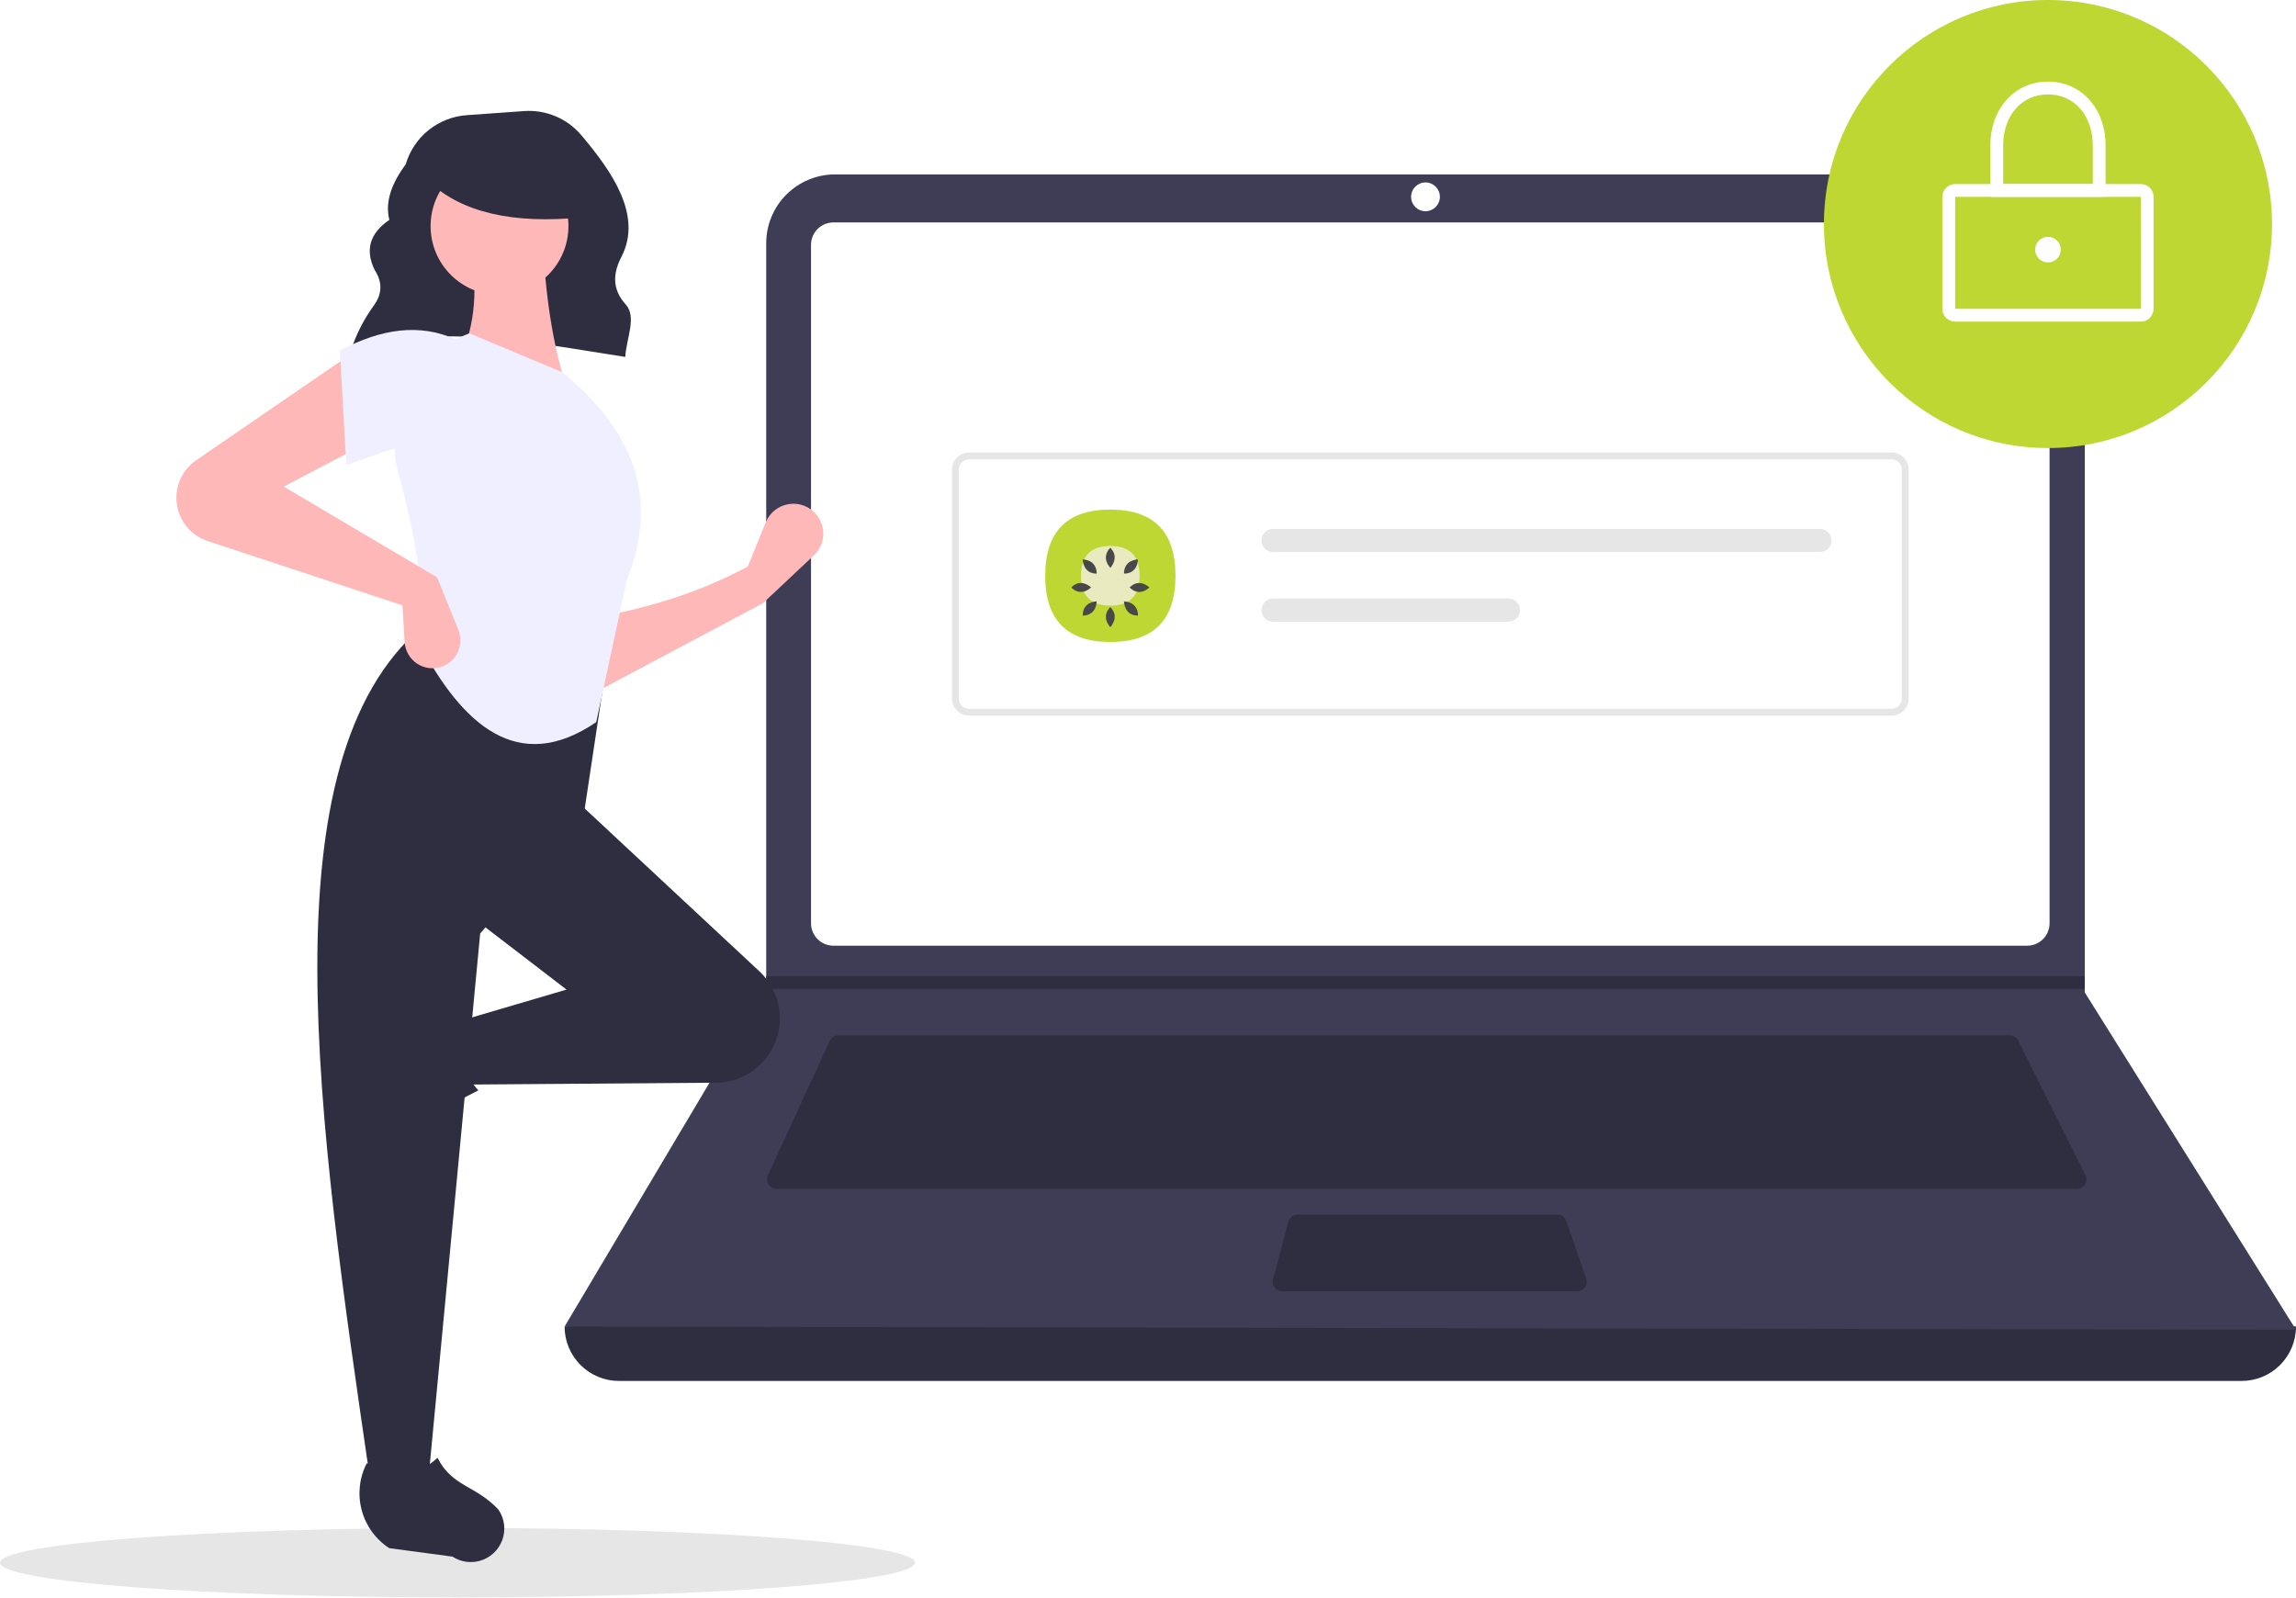 <svg viewBox="0 0 793 552" fill="none" xmlns="http://www.w3.org/2000/svg">
<g clip-path="url(#clip0)">
<path d="M158 551.731C245.261 551.731 316 546.359 316 539.731C316 533.104 245.261 527.731 158 527.731C70.739 527.731 0 533.104 0 539.731C0 546.359 70.739 551.731 158 551.731Z" fill="#E6E6E6"/>
<path d="M120.772 122.419C148.269 110.724 182.517 118.134 215.963 123.277C216.274 117.049 220.047 109.469 216.095 105.124C211.294 99.845 211.736 94.299 214.625 88.72C222.013 74.455 211.428 59.276 200.741 46.655C198.332 43.817 195.288 41.587 191.855 40.146C188.422 38.706 184.698 38.095 180.985 38.364L161.188 39.778C156.37 40.122 151.773 41.929 148.01 44.957C144.248 47.986 141.5 52.091 140.135 56.724C135.408 63.153 132.878 69.564 134.471 75.942C127.39 80.781 126.2 86.622 129.382 93.207C132.08 97.353 132.051 101.388 129.259 105.312C125.593 110.315 122.784 115.893 120.949 121.818L120.772 122.419Z" fill="#2F2E41"/>
<path d="M774.209 476.963H213.791C208.807 476.963 204.028 474.983 200.504 471.459C196.98 467.935 195 463.155 195 458.171C398.151 434.561 597.485 434.561 793 458.171C793 463.155 791.02 467.935 787.496 471.459C783.972 474.983 779.193 476.963 774.209 476.963Z" fill="#2F2E41"/>
<path d="M793 459.277L195 458.172L264.306 341.556L264.638 341.004V83.996C264.637 80.877 265.252 77.788 266.445 74.906C267.639 72.024 269.389 69.405 271.595 67.199C273.8 64.993 276.419 63.243 279.301 62.05C282.183 60.856 285.272 60.242 288.392 60.242H696.292C699.411 60.242 702.501 60.856 705.383 62.05C708.265 63.243 710.883 64.993 713.089 67.199C715.295 69.405 717.045 72.024 718.239 74.906C719.432 77.788 720.046 80.877 720.046 83.996V342.772L793 459.277Z" fill="#3F3D56"/>
<path d="M287.85 76.822C285.799 76.825 283.832 77.641 282.382 79.091C280.931 80.542 280.115 82.508 280.113 84.56V318.896C280.115 320.948 280.931 322.914 282.382 324.365C283.832 325.815 285.799 326.631 287.85 326.634H700.15C702.201 326.631 704.168 325.815 705.618 324.365C707.069 322.914 707.885 320.948 707.887 318.896V84.56C707.885 82.508 707.069 80.542 705.618 79.091C704.168 77.641 702.201 76.825 700.15 76.822H287.85Z" fill="white"/>
<path d="M289.578 357.584C288.944 357.585 288.324 357.767 287.79 358.109C287.256 358.451 286.831 358.939 286.565 359.514L265.21 405.939C264.977 406.444 264.876 407 264.914 407.555C264.953 408.11 265.13 408.646 265.43 409.114C265.73 409.582 266.143 409.968 266.631 410.235C267.119 410.501 267.666 410.641 268.222 410.641H717.314C717.879 410.641 718.435 410.497 718.929 410.222C719.423 409.946 719.838 409.549 720.135 409.068C720.432 408.588 720.601 408.039 720.627 407.474C720.652 406.909 720.532 406.348 720.279 405.842L697.067 359.417C696.793 358.865 696.37 358.401 695.846 358.077C695.322 357.753 694.718 357.582 694.102 357.584H289.578Z" fill="#2F2E41"/>
<path d="M492.342 72.954C495.089 72.954 497.316 70.727 497.316 67.98C497.316 65.233 495.089 63.006 492.342 63.006C489.595 63.006 487.368 65.233 487.368 67.98C487.368 70.727 489.595 72.954 492.342 72.954Z" fill="white"/>
<path d="M448.2 419.484C447.471 419.485 446.763 419.726 446.184 420.169C445.605 420.613 445.189 421.234 444.998 421.938L439.642 441.834C439.509 442.326 439.492 442.841 439.59 443.341C439.689 443.84 439.902 444.31 440.211 444.714C440.521 445.118 440.919 445.445 441.376 445.671C441.832 445.896 442.334 446.013 442.843 446.013H544.717C545.246 446.013 545.767 445.887 546.237 445.644C546.707 445.402 547.112 445.051 547.418 444.62C547.725 444.19 547.924 443.692 547.999 443.169C548.074 442.645 548.023 442.112 547.85 441.612L540.963 421.716C540.737 421.064 540.314 420.499 539.752 420.099C539.191 419.7 538.519 419.485 537.829 419.484H448.2Z" fill="#2F2E41"/>
<path d="M720.046 337.135V341.556H264.306L264.649 341.004V337.135H720.046Z" fill="#2F2E41"/>
<path d="M707.335 154.75C750.068 154.75 784.71 120.108 784.71 77.375C784.71 34.642 750.068 0 707.335 0C664.602 0 629.959 34.642 629.959 77.375C629.959 120.108 664.602 154.75 707.335 154.75Z" fill="#BFD732"/>
<path d="M739.39 111.089H675.279C674.107 111.088 672.983 110.622 672.154 109.793C671.325 108.964 670.859 107.84 670.858 106.668V67.98C670.859 66.808 671.325 65.684 672.154 64.855C672.983 64.026 674.107 63.56 675.279 63.559H739.39C740.562 63.56 741.686 64.026 742.515 64.855C743.344 65.684 743.81 66.808 743.811 67.98V106.668C743.81 107.84 743.344 108.964 742.515 109.793C741.686 110.622 740.562 111.088 739.39 111.089ZM675.279 67.98V106.668H739.393L739.39 67.98L675.279 67.98Z" fill="white"/>
<path d="M727.231 67.98H687.438V50.294C687.438 37.484 695.806 28.186 707.334 28.186C718.863 28.186 727.231 37.484 727.231 50.294L727.231 67.98ZM691.859 63.558H722.81V50.294C722.81 39.881 716.446 32.608 707.335 32.608C698.223 32.608 691.859 39.881 691.859 50.294L691.859 63.558Z" fill="white"/>
<path d="M707.335 90.64C709.776 90.64 711.756 88.66 711.756 86.218C711.756 83.776 709.776 81.797 707.335 81.797C704.893 81.797 702.913 83.776 702.913 86.218C702.913 88.66 704.893 90.64 707.335 90.64Z" fill="white"/>
<path d="M653.32 247.149H334.68C333.116 247.147 331.616 246.525 330.51 245.419C329.403 244.313 328.781 242.813 328.779 241.248V162.207C328.781 160.643 329.403 159.143 330.51 158.037C331.616 156.931 333.116 156.308 334.68 156.307H653.32C654.884 156.308 656.384 156.931 657.49 158.037C658.596 159.143 659.219 160.643 659.221 162.207V241.248C659.219 242.813 658.596 244.313 657.49 245.419C656.384 246.525 654.884 247.147 653.32 247.149ZM334.68 158.667C333.741 158.668 332.841 159.041 332.178 159.705C331.514 160.369 331.141 161.269 331.14 162.207V241.248C331.141 242.187 331.514 243.087 332.178 243.751C332.841 244.414 333.741 244.788 334.68 244.789H653.32C654.259 244.788 655.158 244.414 655.822 243.751C656.486 243.087 656.859 242.187 656.86 241.248V162.207C656.859 161.269 656.486 160.369 655.822 159.705C655.158 159.041 654.259 158.668 653.32 158.667L334.68 158.667Z" fill="#E6E6E6"/>
<path fill-rule="evenodd" clip-rule="evenodd" d="M406 198.871C405.994 183.637 398.499 176.019 383.498 176C368.512 175.996 361.015 183.615 361 198.866C360.988 214.118 368.498 221.721 383.502 221.738C398.489 221.734 405.981 214.119 406 198.871Z" fill="#BFD732"/>
<g filter="url(#filter0_d)">
<path fill-rule="evenodd" clip-rule="evenodd" d="M393.602 198.881C393.6 192.014 390.228 188.58 383.48 188.571C376.74 188.569 373.367 192.004 373.361 198.879C373.355 205.754 376.733 209.181 383.483 209.189C390.224 209.187 393.594 205.755 393.602 198.881Z" fill="#E9EAC0"/>
</g>
<g filter="url(#filter1_d)">
<path d="M396.998 198.896C393.116 202.4 390.166 198.895 390.166 198.895C393.547 195.458 396.998 198.896 396.998 198.896Z" fill="#484848"/>
<path d="M378.772 194.124C378.772 194.124 379.12 189.523 373.948 189.22V189.221C373.948 189.221 373.983 194.141 378.772 194.124Z" fill="#484848"/>
<path d="M370.002 198.892C373.372 195.437 376.832 198.892 376.832 198.892C372.954 202.398 370.002 198.892 370.002 198.892Z" fill="#484848"/>
<path d="M383.481 185.192C386.883 188.614 383.483 192.133 383.483 192.133C380.052 188.179 383.481 185.192 383.481 185.192Z" fill="#484848"/>
<path d="M378.777 203.695C378.777 203.695 373.936 203.727 373.951 208.599V208.598C373.951 208.598 378.478 208.956 378.777 203.695Z" fill="#484848"/>
<path d="M388.209 194.108C388.19 189.24 393.033 189.205 393.033 189.205C392.735 194.466 388.209 194.108 388.209 194.108Z" fill="#484848"/>
<path d="M383.486 212.629C383.486 212.629 386.881 209.106 383.484 205.686V205.687C383.484 205.687 380.057 208.663 383.486 212.629Z" fill="#484848"/>
<path d="M393.034 208.62C393.034 208.62 393.382 204.019 388.21 203.716V203.717C388.21 203.717 388.243 208.635 393.034 208.62Z" fill="#484848"/>
</g>
<path d="M439.703 182.671C439.176 182.67 438.655 182.773 438.168 182.974C437.681 183.175 437.239 183.47 436.866 183.842C436.494 184.214 436.198 184.656 435.996 185.142C435.794 185.629 435.691 186.15 435.691 186.677C435.691 187.204 435.794 187.725 435.996 188.211C436.198 188.698 436.494 189.14 436.866 189.512C437.239 189.884 437.681 190.179 438.168 190.38C438.655 190.581 439.176 190.684 439.703 190.683H628.561C629.623 190.683 630.642 190.261 631.393 189.51C632.145 188.758 632.567 187.739 632.567 186.677C632.567 185.614 632.145 184.596 631.393 183.844C630.642 183.093 629.623 182.671 628.561 182.671H439.703Z" fill="#E6E6E6"/>
<path d="M439.703 206.708C438.641 206.708 437.622 207.13 436.87 207.881C436.119 208.633 435.697 209.652 435.697 210.714C435.697 211.777 436.119 212.796 436.87 213.547C437.622 214.298 438.641 214.72 439.703 214.72H520.969C522.032 214.72 523.05 214.298 523.802 213.547C524.553 212.796 524.975 211.777 524.975 210.714C524.975 209.652 524.553 208.633 523.802 207.881C523.05 207.13 522.032 206.708 520.969 206.708H439.703Z" fill="#E6E6E6"/>
<path d="M263.522 208.328L204.619 239.644L203.873 213.547C223.099 210.338 241.39 204.75 258.303 195.653L264.463 180.433C265.134 178.774 266.225 177.319 267.629 176.209C269.033 175.1 270.701 174.375 272.47 174.105C274.238 173.834 276.047 174.029 277.717 174.669C279.388 175.309 280.864 176.372 282 177.755C283.661 179.778 284.492 182.356 284.323 184.969C284.154 187.581 282.999 190.031 281.091 191.824L263.522 208.328Z" fill="#FFB8B8"/>
<path d="M119.598 389.133C119.168 387.557 119.077 385.908 119.33 384.294C119.584 382.68 120.176 381.138 121.067 379.77L134.007 359.912C137.067 355.215 141.763 351.823 147.184 350.393C152.604 348.963 158.363 349.597 163.342 352.173C157.904 361.429 158.662 369.55 165.22 376.606C155.039 381.576 145.63 387.991 137.284 395.651C135.76 396.69 134.01 397.35 132.18 397.575C130.35 397.801 128.492 397.586 126.762 396.948C125.031 396.31 123.479 395.268 122.232 393.909C120.986 392.55 120.083 390.912 119.598 389.133Z" fill="#2F2E41"/>
<path d="M266.205 363.169C264.247 366.432 261.483 369.137 258.178 371.025C254.874 372.912 251.139 373.919 247.334 373.948L161.374 374.599L157.646 352.976L195.672 341.792L163.61 317.187L198.654 276.179L262.304 335.503C266.024 338.97 268.441 343.61 269.151 348.645C269.861 353.681 268.821 358.808 266.205 363.169Z" fill="#2F2E41"/>
<path d="M147.953 511.046H127.821C109.746 387.148 91.347 262.904 145.716 216.53L209.838 226.969L201.636 281.398L165.847 322.407L147.953 511.046Z" fill="#2F2E41"/>
<path d="M165.649 539.112C164.073 539.542 162.424 539.633 160.81 539.38C159.196 539.127 157.655 538.535 156.286 537.643L134.427 534.705C129.73 531.645 126.338 526.949 124.907 521.529C123.477 516.108 124.111 510.35 126.686 505.371C135.943 510.808 144.063 510.05 151.12 503.491C156.106 513.559 164.321 512.945 172.166 521.426C173.205 522.95 173.865 524.7 174.091 526.53C174.316 528.36 174.101 530.218 173.464 531.948C172.826 533.678 171.784 535.231 170.425 536.477C169.066 537.724 167.428 538.627 165.649 539.112Z" fill="#2F2E41"/>
<path d="M195.672 133.767L158.391 124.82C164.583 112.146 165.093 98.044 162.119 83.066L187.47 82.32C188.264 100.946 190.667 118.347 195.672 133.767Z" fill="#FFB8B8"/>
<path d="M205.918 249.418C178.779 267.911 159.603 250.051 144.97 222.495C147.004 205.633 143.711 185.454 137.614 163.528C134.902 153.857 135.914 143.521 140.451 134.561C144.988 125.6 152.719 118.666 162.119 115.127L194.18 128.548C221.404 150.738 226.762 174.775 216.549 200.126L205.918 249.418Z" fill="#F0EFFF"/>
<path d="M127.821 152.408L97.997 168.066L150.935 199.381L158.301 217.551C158.793 218.763 159.032 220.063 159.005 221.372C158.978 222.68 158.684 223.969 158.143 225.16C157.601 226.352 156.822 227.42 155.854 228.3C154.886 229.181 153.749 229.855 152.512 230.282C151.106 230.766 149.606 230.919 148.131 230.728C146.656 230.537 145.245 230.006 144.009 229.179C142.773 228.351 141.745 227.249 141.006 225.958C140.268 224.667 139.838 223.222 139.75 221.737L139.005 209.074L71.722 186.87C69.455 186.122 67.388 184.868 65.677 183.203C63.967 181.538 62.658 179.505 61.849 177.259C60.67 173.985 60.61 170.413 61.678 167.101C62.746 163.789 64.882 160.925 67.752 158.956L121.856 121.838L127.821 152.408Z" fill="#FFB8B8"/>
<path d="M157.646 155.39C145.207 149.939 133.896 155.86 119.62 160.609L117.383 121.092C131.559 113.536 145.075 111.499 157.646 117.364L157.646 155.39Z" fill="#F0EFFF"/>
<path d="M172.525 101.894C185.671 101.894 196.327 91.238 196.327 78.092C196.327 64.947 185.671 54.29 172.525 54.29C159.379 54.29 148.723 64.947 148.723 78.092C148.723 91.238 159.379 101.894 172.525 101.894Z" fill="#FFB8B8"/>
<path d="M201 75.089C177.434 77.397 159.477 73.543 148 62.569V53.731H199L201 75.089Z" fill="#2F2E41"/>
</g>
<defs>
<filter id="filter0_d" x="362.361" y="177.571" width="42.242" height="42.618" filterUnits="userSpaceOnUse" color-interpolation-filters="sRGB">
<feFlood flood-opacity="0" result="BackgroundImageFix"/>
<feColorMatrix in="SourceAlpha" type="matrix" values="0 0 0 0 0 0 0 0 0 0 0 0 0 0 0 0 0 0 127 0" result="hardAlpha"/>
<feOffset/>
<feGaussianBlur stdDeviation="5.5"/>
<feColorMatrix type="matrix" values="0 0 0 0 0 0 0 0 0 0 0 0 0 0 0 0 0 0 0.15 0"/>
<feBlend mode="normal" in2="BackgroundImageFix" result="effect1_dropShadow"/>
<feBlend mode="normal" in="SourceGraphic" in2="effect1_dropShadow" result="shape"/>
</filter>
<filter id="filter1_d" x="366.002" y="185.192" width="34.996" height="35.437" filterUnits="userSpaceOnUse" color-interpolation-filters="sRGB">
<feFlood flood-opacity="0" result="BackgroundImageFix"/>
<feColorMatrix in="SourceAlpha" type="matrix" values="0 0 0 0 0 0 0 0 0 0 0 0 0 0 0 0 0 0 127 0" result="hardAlpha"/>
<feOffset dy="4"/>
<feGaussianBlur stdDeviation="2"/>
<feColorMatrix type="matrix" values="0 0 0 0 0 0 0 0 0 0 0 0 0 0 0 0 0 0 0.16 0"/>
<feBlend mode="normal" in2="BackgroundImageFix" result="effect1_dropShadow"/>
<feBlend mode="normal" in="SourceGraphic" in2="effect1_dropShadow" result="shape"/>
</filter>
<clipPath id="clip0">
<rect width="793" height="551.732" fill="white"/>
</clipPath>
</defs>
</svg>
